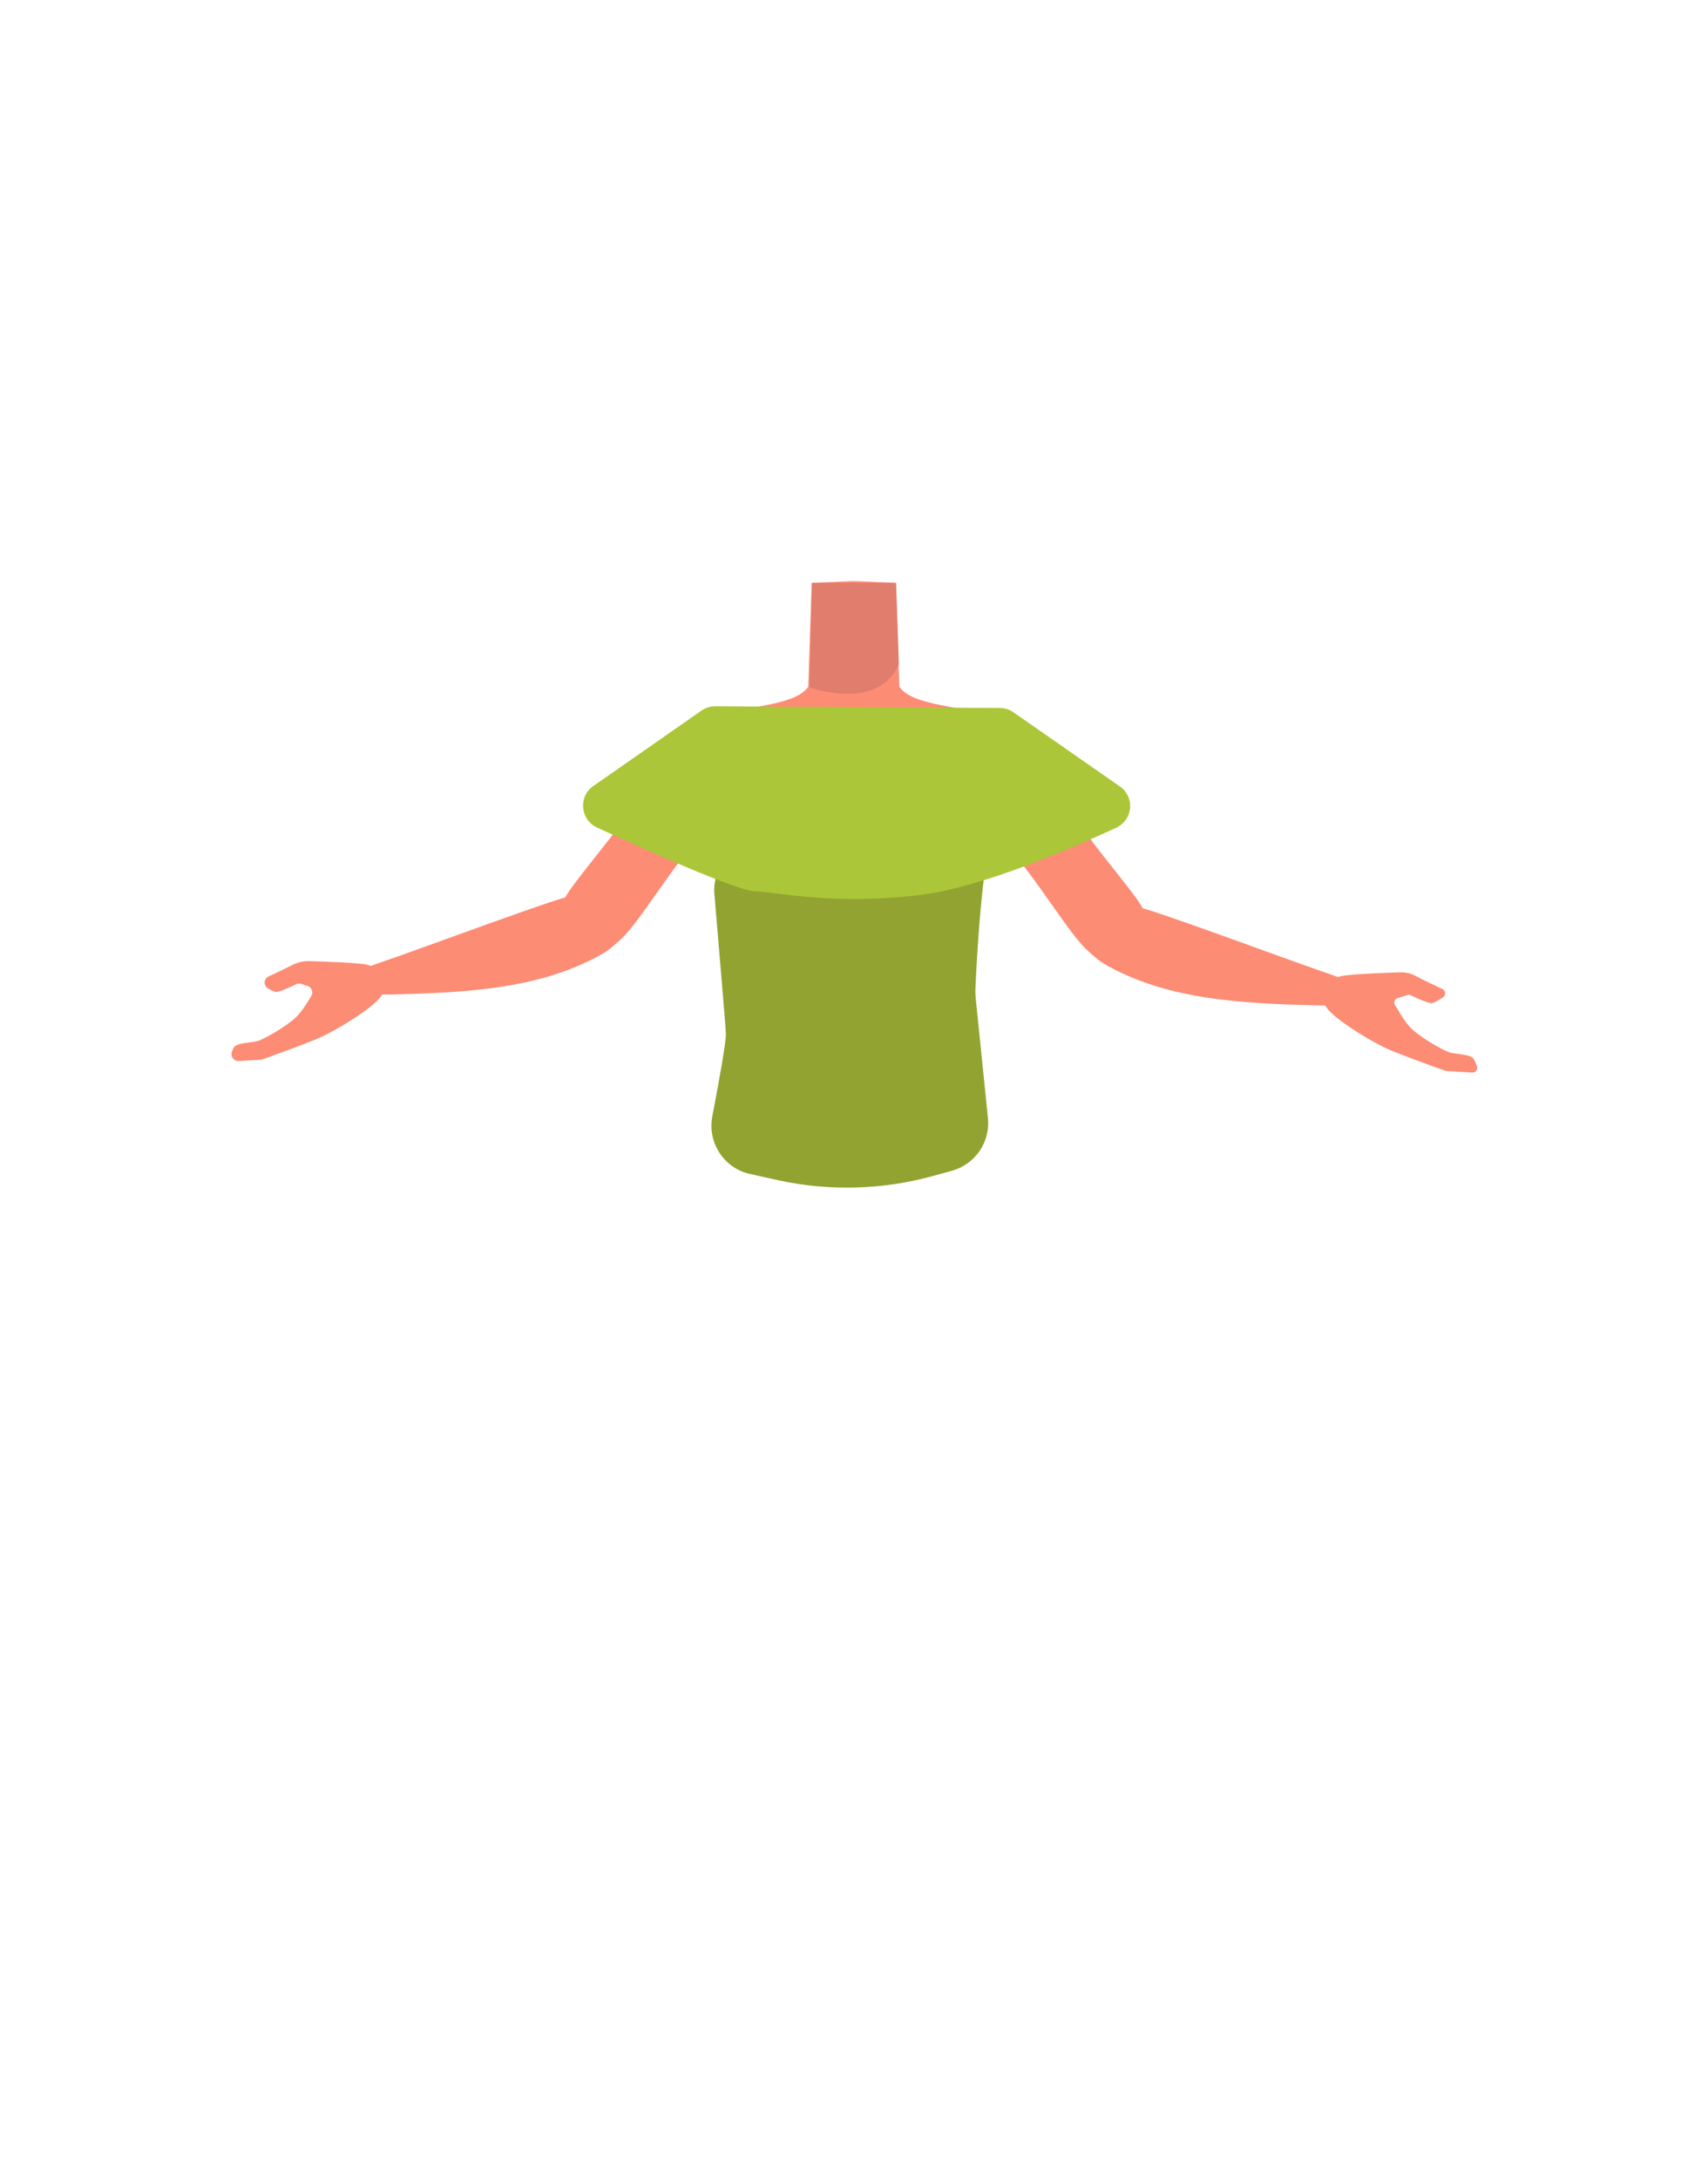 <?xml version="1.0" encoding="utf-8"?>
<!-- Generator: Adobe Illustrator 26.0.3, SVG Export Plug-In . SVG Version: 6.00 Build 0)  -->
<svg version="1.1" id="Calque_1" xmlns="http://www.w3.org/2000/svg" xmlns:xlink="http://www.w3.org/1999/xlink" x="0px" y="0px"
	 viewBox="0 0 788 1005" style="enable-background:new 0 0 788 1005;" xml:space="preserve">
<style type="text/css">
	.st0{fill:#FD8C75;}
	.st1{fill:#E07D6C;}
	.st2{fill:#92A331;}
	.st3{fill:#ABC638;}
</style>
<g id="Calque_10">
	<path class="st0" d="M355,349c-4.3,21.5-18,24.7-25.9,30.9c-12.6,9.8-29.3,38.2-39.7,50.2c-4.9,5.7-18.5,17-27.1,9.2l0,0
		c-10.6-10.6-3-23.9,1.3-29.8c8.6-12,28.3-34.5,34.9-47.8c4.9-9.9,7.6-20.7,23.1-29.8c0,0,15.3-10.2,26.3-3
		C354.8,333.6,356.8,340.1,355,349L355,349z"/>
	<path class="st0" d="M285.2,424.1c-3.9-14.5-15.2-11.8-21.4-11C257.1,414,195,437.2,178,443c-9.6,3.3-14.8,4.8-13.4,10.7
		c1.3,5.3,11.7,5,15.8,4.9c38.5-0.8,67.6-3.4,93.4-16.5C290.8,433.7,286.2,427.9,285.2,424.1z"/>
	<path class="st0" d="M134.9,445c-3.7,1.9-7.9,3.9-11,5.3c-2.3,1.1-2.4,4.2-0.3,5.5c1.4,0.8,2.7,1.5,3.6,1.6c1.6,0.2,7-2.3,9.4-3.5
		c0.7-0.3,1.5-0.4,2.3-0.2l3,1c1.9,0.6,2.8,2.9,1.7,4.6c-1.6,2.6-2.8,4.9-5.8,8.5c-3.2,3.9-13.3,10-18.1,12c-2.6,1.1-9,0.9-11.2,2.6
		c-0.6,0.4-1.1,1.4-1.5,2.6c-0.8,2.1,0.8,4.4,3.1,4.3l10.2-0.6c0.3,0,0.6-0.1,0.9-0.2c3-1.1,20.7-7.4,26.8-10.2
		c7-3.2,20.4-11.3,25.8-16.6c1.7-1.7,5-5.1,3.9-10.1c-1-4.3-5.4-5.8-8.3-6.7c-3.5-0.9-20-1.5-27.5-1.7
		C139.4,443.3,137.1,443.9,134.9,445z"/>
	<path class="st0" d="M433,354c4.3,21.5,18,24.7,25.9,30.9c12.6,9.8,29.3,38.2,39.7,50.2c4.9,5.7,18.5,17,27.1,9.2l0,0
		c10.7-10.6,3-23.9-1.3-29.8c-8.6-12-28.3-34.5-34.9-47.8c-4.9-9.9-7.6-20.7-23.1-29.8c0,0-15.3-10.2-26.3-3
		C433.2,338.6,431.3,345.1,433,354L433,354z"/>
	<path class="st0" d="M502.8,429.1c3.9-14.5,15.2-11.8,21.4-11c6.7,0.9,68.8,24.1,85.8,29.9c9.6,3.3,14.8,4.8,13.4,10.7
		c-1.3,5.3-11.7,5-15.8,4.9c-38.5-0.8-67.5-3.4-93.4-16.5C497.2,438.7,501.8,432.9,502.8,429.1z"/>
	<path class="st0" d="M653,450c4.4,2.3,9.3,4.6,12.5,6.1c1.5,0.7,1.7,2.8,0.3,3.8c-1.8,1.2-4,2.5-5.2,2.7c-1.6,0.2-7.6-2.6-9.7-3.6
		c-0.5-0.2-1.1-0.3-1.6-0.1l-4.5,1.4c-1.4,0.4-1.9,2-1.2,3.2c2,3.1,3,5.4,6.4,9.6c3.2,3.9,13.3,10,18.1,12c2.6,1.1,9,0.9,11.2,2.6
		c0.8,0.6,1.6,2.4,2.1,4.1c0.5,1.5-0.7,2.9-2.2,2.8l-11.8-0.7c-0.2,0-0.4-0.1-0.6-0.1c-2.5-0.9-20.8-7.4-26.9-10.2
		c-7-3.2-20.4-11.3-25.8-16.6c-1.7-1.7-5-5.1-3.9-10.1c1-4.3,5.4-5.8,8.3-6.7c3.6-0.9,19.6-1.6,27.3-1.8
		C648.3,448.3,650.8,448.8,653,450z"/>
	<path class="st0" d="M394,419c-5.5-3.6-8-0.6-13.7,2.5c-9.8,5.3-15.8,23.7-26.7,26.2c-3.9,0.9-12.7-15.1-13.7-21.3
		c-1.5-9.3,2.5-27.5-8.4-36.9c-9.2-7.9-21.5-3.7-25.5-16.3c-7-22,13.5-38.5,23.4-42.3c15.2-5.9,37.1-5.1,43.5-14.2l0.9-27.7
		l0.7-20.2l18.3-0.8h2.2l18.3,0.8L414,289l0.9,27.7c6.4,9.1,28.4,8.4,43.5,14.2c10,3.9,30.4,20.4,23.4,42.3
		c-4,12.6-16.2,8.4-25.5,16.3c-10.9,9.3-6.9,27.5-8.4,36.9c-1,6.2-9.9,22.2-13.7,21.3c-10.8-2.5-16.9-20.9-26.7-26.2
		C402,418.4,399.5,415.4,394,419"/>
	<path class="st1" d="M373.5,317c0,0,31.8,11.4,41.2-10.8l-1.3-37.4h-38.8L373.5,317z"/>
	<path class="st2" d="M346.1,541.4c-12-2.6-19.7-14.3-17.5-26.4c3-15.6,6.4-34.5,6.3-38.2c-0.1-3.3-3.2-39.5-5.3-64.3
		c-1.1-12.7,8.5-23.8,21.3-24.6c39-2.2,112.8-6.1,108.1-2.9c-5.7,3.9-8.6,61-9,71.5c0,1.1,0,2.2,0.1,3.3l5.7,55.9
		c1.1,11-5.9,21.2-16.6,24.2l-9.1,2.5c-23.1,6.3-47.5,7-70.9,1.9L346.1,541.4z"/>
	<path class="st3" d="M273.7,362.5c17-11.8,41.6-29,49.9-34.8c1.9-1.3,4.1-2,6.4-2l131.4,0.8c2.2,0,4.4,0.7,6.2,2l49.1,34.2
		c7,4.9,6,15.4-1.7,19c-22.5,10.4-62.4,27.4-89.6,30.9c-39.8,5.1-66-1.1-77.4-1.6c-7.9-0.3-48.7-18.4-72.6-29.4
		C267.7,378,266.7,367.4,273.7,362.5z"/>
</g>
</svg>
